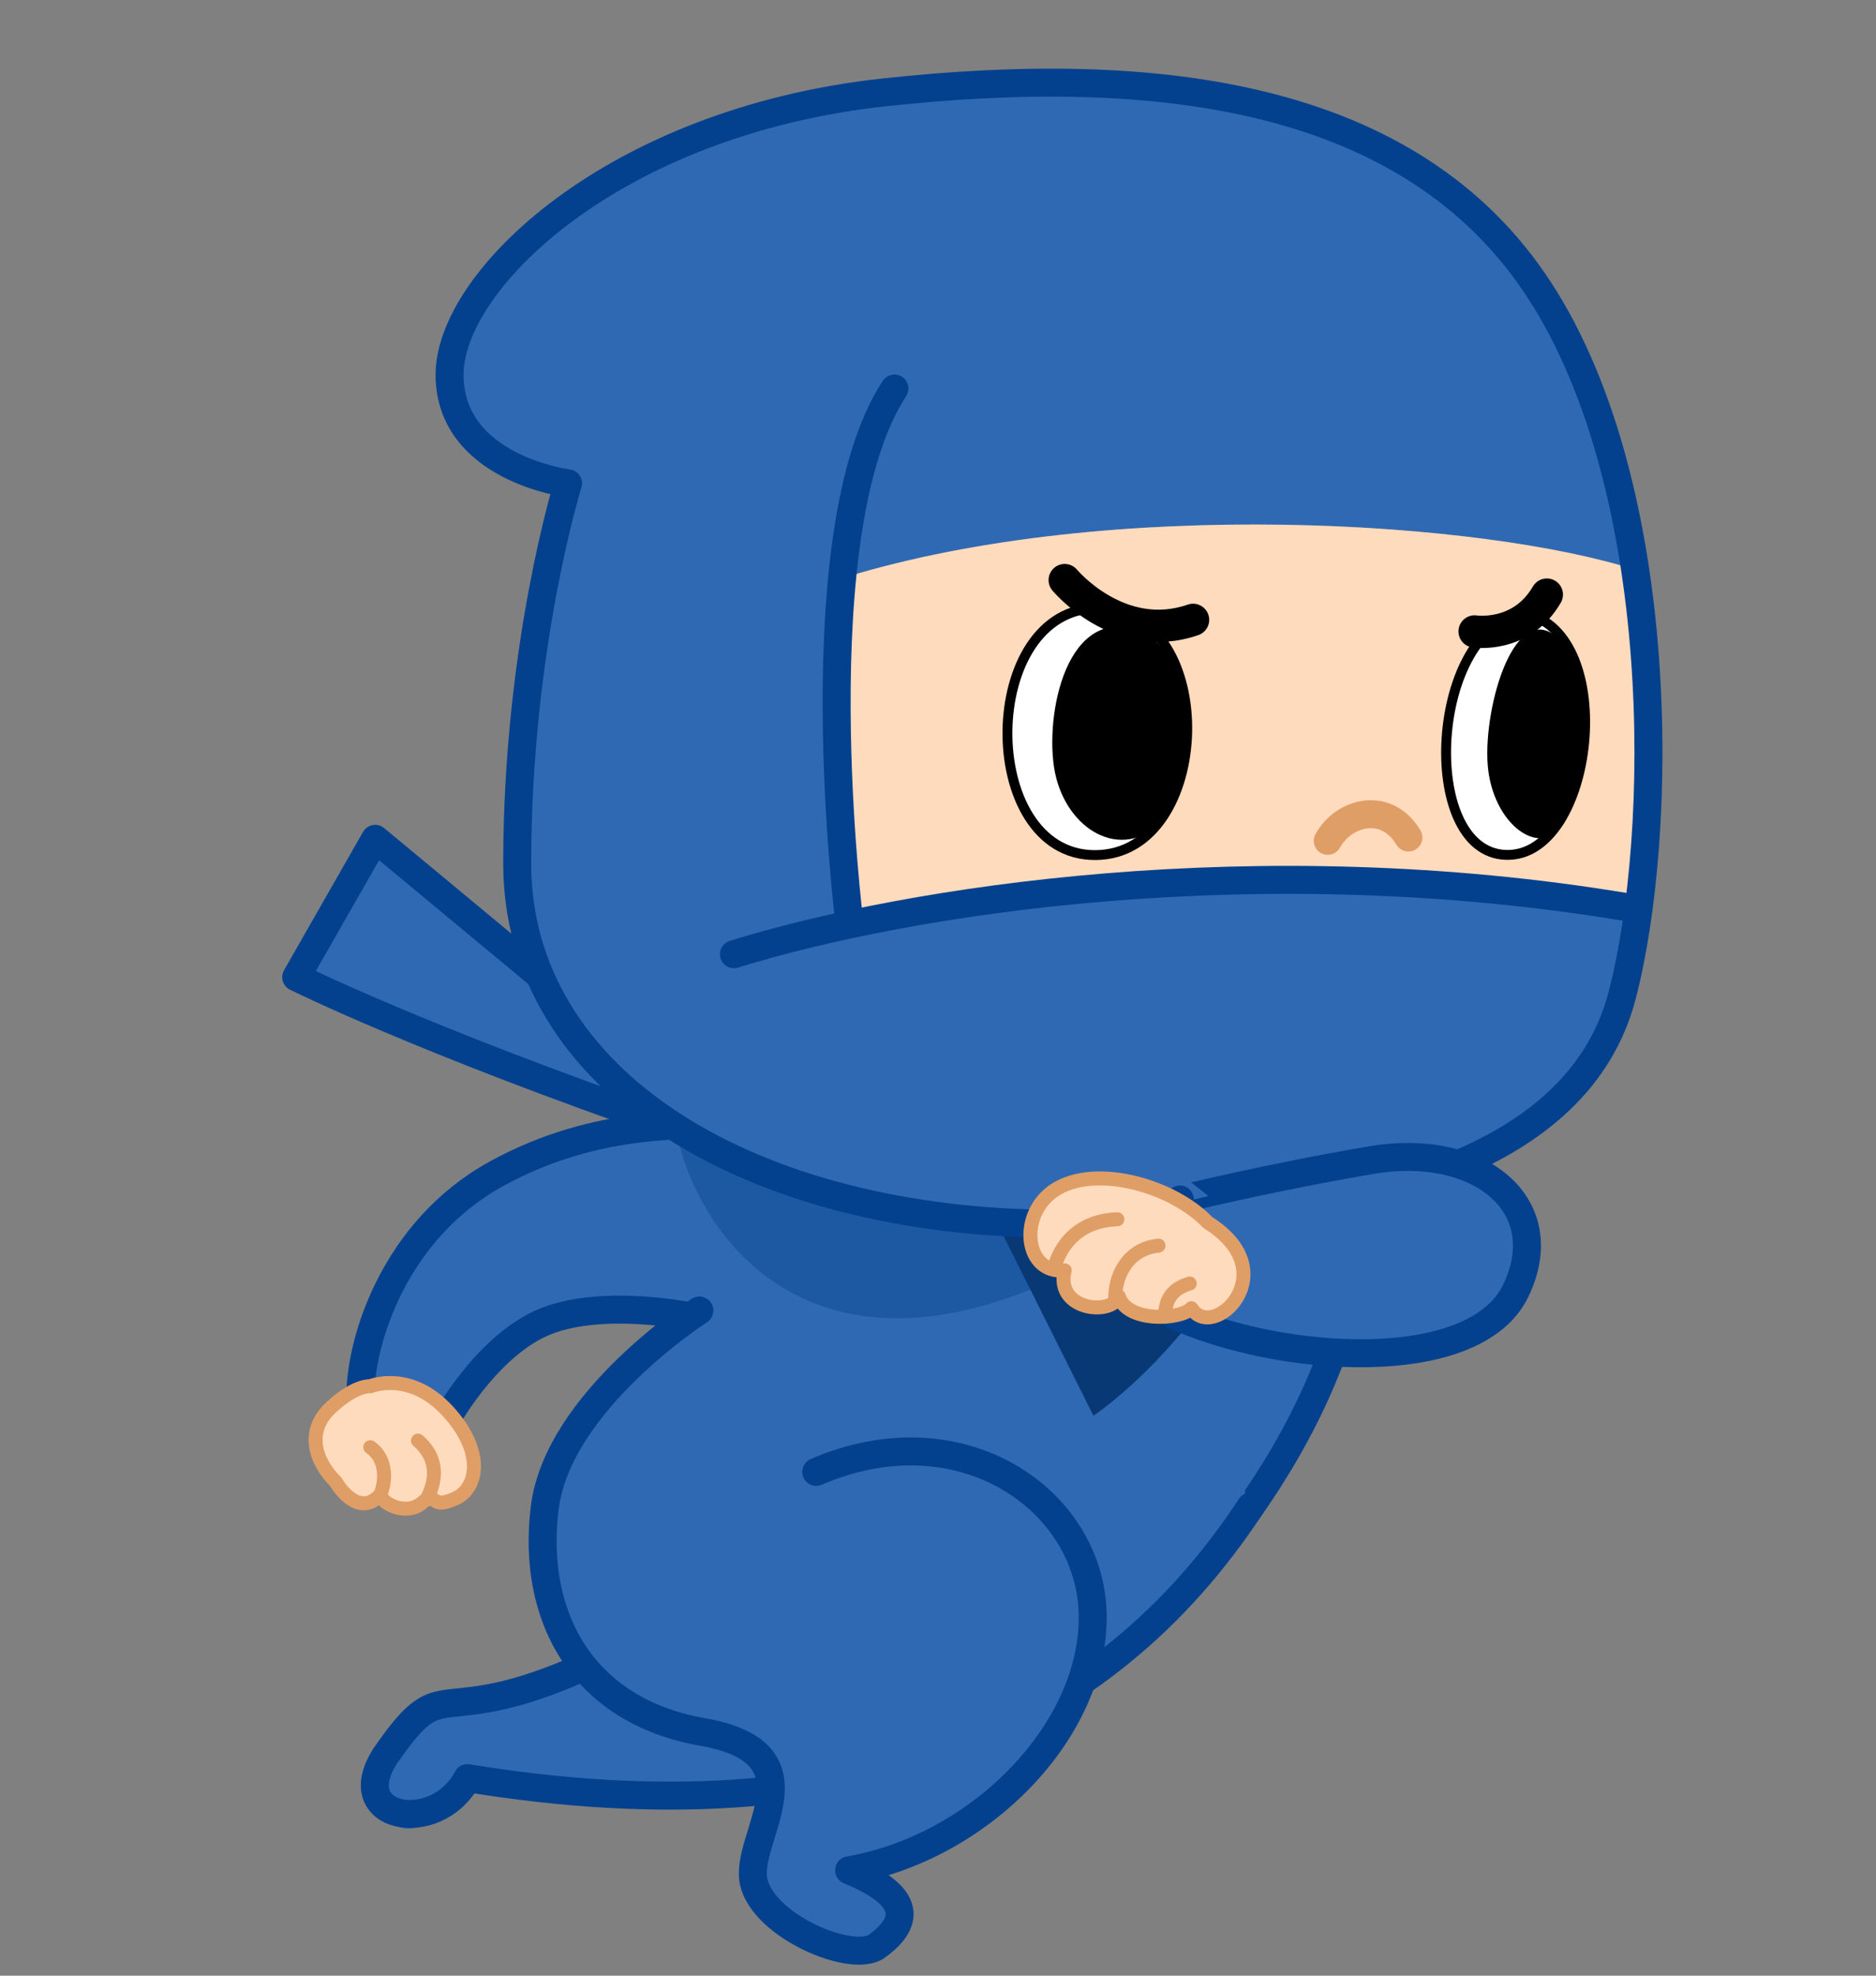 <?xml version="1.0" encoding="utf-8"?>
<!-- Generator: Adobe Illustrator 21.0.0, SVG Export Plug-In . SVG Version: 6.00 Build 0)  -->
<svg version="1.1" xmlns="http://www.w3.org/2000/svg" xmlns:xlink="http://www.w3.org/1999/xlink" x="0px" y="0px"
	 viewBox="0 0 190 200" enable-background="new 0 0 190 200" xml:space="preserve">
<rect x="0" y="0" width="190" height="200" fill="#808080" stroke="none"/>
<g id="レイヤー_13">
</g>
<g id="レイヤー_15">
</g>
<g id="レイヤー_1">
</g>
<g id="レイヤー_8">
</g>
<g id="レイヤー_9">
</g>
<g id="レイヤー_10">
</g>
<g id="レイヤー_11">
</g>
<g id="レイヤー_12">
</g>
<g id="レイヤー_5">
</g>
<g id="レイヤー_6">
</g>
<g id="レイヤー_7">
</g>
<g id="レイヤー_6のコピー">
	
		<path fill="#3069B3" stroke="#03418F" stroke-width="2.835" stroke-linecap="round" stroke-linejoin="round" stroke-miterlimit="10" d="
		M137.833,122C137.5,145,117,164,117,164s-14.966,7.278-28.716,7.778
		s-26.25-11.25-26.25-11.25l8-27.25c0,0-8.778-1.845-14.656,0.438
		c-5.878,2.283-10.045,9.783-10.045,9.783S40.385,141.781,36.5,141.333
		c0-5.659,3.479-16.853,13.786-22.512c10.307-5.659,19.806-4.85,24.656-5.052
		C79.793,113.567,137.833,122,137.833,122z"/>
	<path fill="#3069B3" d="M121.667,160.833c-21,24.5-49,19.5-75,20.5c-9,11.5-12.167-6.667-2.667-8.833
		c5.019-1.145,24.5-1.5,33.167-23.667C82.671,134.755,142.667,136.333,121.667,160.833z"/>
	
		<path fill="none" stroke="#03418F" stroke-width="2.835" stroke-linecap="round" stroke-linejoin="round" stroke-miterlimit="10" d="
		M126.667,152.5c-14.75,22.5-40.167,33.917-79.333,27.5
		c-3.167,6-12.833,4.167-8.083-2.583s4.75-4,12.5-6s21-9,23.5-14.25"/>
	<path fill="#1D58A3" d="M112,126.833c-30,17-42-3-43.5-12.5s34-2,34-2L112,126.833z"/>
	<path fill="#093975" d="M129.169,118.926c-6.505,16.533-18.43,24.393-18.43,24.393
		l-11.383-22.767L129.169,118.926z"/>
	
		<path fill="#FFDBBD" stroke="#E09E67" stroke-width="1.417" stroke-linecap="round" stroke-linejoin="round" stroke-miterlimit="10" d="
		M45.333,142.833c-3.833-4.167-7.833-2.5-7.833-2.5s-1.5-0.167-4,2.167s-1.667,5.333,0.5,7.5
		c0,0,2.167,3.833,4.5,1.333c0,0.001,0.002,0.002,0.002,0.004
		c0.623-1.424,0.671-3.678-1.002-4.837c1.674,1.159,1.625,3.412,1.002,4.837
		c0.429,1.132,2.896,2.081,4.343,0.705c0.1-0.095,0.216-0.163,0.336-0.214
		c0.851-1.571,1.482-3.968-0.849-5.995c2.331,2.027,1.7,4.424,0.849,5.995
		c0.305-0.128,0.651-0.111,0.926,0.105c0.324,0.253,0.859,0.287,2.058-0.266
		C48.333,150.667,49.167,147,45.333,142.833z"/>
	
		<path fill="#3069B3" stroke="#03418F" stroke-width="2.835" stroke-linecap="round" stroke-linejoin="round" stroke-miterlimit="10" d="
		M82.667,149c14.667-6.333,27.833,2.833,28,14.5
		c0.167,11.667-11.333,23.5-24.667,25.833c7.333,3,5.333,5.833,2.833,7.667
		c-2.5,1.833-11.5-2-12.5-6.5s7.167-13-5.167-15.167
		c-12.333-2.167-17.333-11.833-16-22.667c1.333-10.833,15.667-20,15.667-20"/>
	
		<path fill="#3069B3" stroke="#03418F" stroke-width="2.835" stroke-linecap="round" stroke-linejoin="round" stroke-miterlimit="10" d="
		M67.75,113.917c-25.25-8.75-37.75-15-37.75-15l8-14l32.25,26.75L67.75,113.917"/>
</g>
<g id="レイヤー_14">
	<g>
		<g>
			<path fill="#3069B3" d="M85.858,92.505c-2.133-17.888-0.299-34.055-0.299-34.055
				c27.064-8.278,64.804-5.672,80.043-0.774
				c-1.566-10.379-4.6-20.471-9.676-28.281c-13-20-38.912-23.039-66.412-20.039
				S45.532,28.427,45.532,37.927s12,11,12,11s-5.15,16.487-5.15,38.487
				s23.543,36.481,55.043,36.481s52.556-6.668,56.855-23.103
				c0.658-2.517,1.223-5.473,1.662-8.739
				C153.439,89.22,125.608,86.118,85.858,92.505z"/>
			<path fill="#FFDBBD" d="M85.559,58.45c0,0-1.833,16.167,0.299,34.055
				c39.75-6.387,67.581-3.285,80.085-0.451
				c1.309-9.732,1.489-22.249-0.341-34.378
				C150.363,52.778,112.623,50.172,85.559,58.45z"/>
		</g>
		
			<path id="XMLID_10_" fill="none" stroke="#03418F" stroke-width="2.835" stroke-linecap="round" stroke-linejoin="round" stroke-miterlimit="10" d="
			M155.926,29.395c13,20,12.654,54.962,8.355,71.397
			c-4.299,16.435-25.355,23.103-56.855,23.103s-55.043-14.481-55.043-36.481
			s5.15-38.487,5.15-38.487s-12-1.5-12-11S62.014,12.357,89.514,9.357
			S142.926,9.395,155.926,29.395z"/>
		
			<path fill="none" stroke="#E09E67" stroke-width="2.835" stroke-linecap="round" stroke-linejoin="round" stroke-miterlimit="10" d="
			M142.642,84.783c-2.167-3.667-6.5-2.667-8.167,0.333"/>
		<path fill="#FFFFFF" stroke="#000000" stroke-linecap="round" stroke-linejoin="round" stroke-miterlimit="10" d="
			M154.438,62.103c9.609,2.014,7.042,24.727-1.923,24.438
			C143.55,86.252,144.829,63.311,154.438,62.103z"/>
		<path d="M157.993,64.771c4.516,4.515,2.575,15.263,0.28,18.726
			c-2.295,3.463-7.124-0.102-7.596-6.028
			C150.206,71.543,153.477,60.256,157.993,64.771z"/>
		
			<path fill="none" stroke="#000000" stroke-width="3.267" stroke-linecap="round" stroke-linejoin="round" stroke-miterlimit="10" d="
			M156.663,60.192c-2.594,4.467-7.317,3.728-7.317,3.728"/>
		<path fill="#FFFFFF" stroke="#000000" stroke-linecap="round" stroke-linejoin="round" stroke-miterlimit="10" d="
			M111.346,61.564c12.259,0.215,11.593,24.949-0.42,24.998
			C98.913,86.61,99.087,61.349,111.346,61.564z"/>
		
			<path fill="none" stroke="#000000" stroke-width="3.267" stroke-linecap="round" stroke-linejoin="round" stroke-miterlimit="10" d="
			M120.833,62.748c-7.501,2.599-13.001-4.026-13.001-4.026"/>
		<path d="M116.455,64.267c5.48,5.268,4.927,15.617,0.804,19.268
			c-4.124,3.651-9.622,0.105-10.514-5.917S108.384,60.253,116.455,64.267z"/>
		
			<path fill="none" stroke="#03418F" stroke-width="2.835" stroke-linecap="round" stroke-linejoin="round" stroke-miterlimit="10" d="
			M164.832,91.846c-37.5-6.25-72.75-0.75-90.5,4.75"/>
		
			<path fill="none" stroke="#03418F" stroke-width="2.835" stroke-linecap="round" stroke-linejoin="round" stroke-miterlimit="10" d="
			M90.592,39.331c-9.536,14.512-4.561,54.109-4.561,54.109"/>
	</g>
	<g>
		
			<path fill="#3069B3" stroke="#03418F" stroke-width="2.835" stroke-linecap="round" stroke-linejoin="round" stroke-miterlimit="10" d="
			M138.811,117.449c10.988-1.893,18.88,4.539,14.7,13.218
			s-23.865,7.358-34.68,2.429l0.667-11.667
			C119.498,121.43,127.823,119.342,138.811,117.449z"/>
		
			<path fill="#FFDBBD" stroke="#E09E67" stroke-width="1.417" stroke-linecap="round" stroke-linejoin="round" stroke-miterlimit="10" d="
			M122.332,123.763c-3.5-3.667-11-5.833-15.167-3.5c-3.758,2.104-3.574,7.581-0.447,8.272
			c0.589-2.392,2.452-4.972,6.447-5.105c-3.995,0.133-5.858,2.713-6.447,5.105
			c0.34,0.075,0.705,0.111,1.114,0.062c-0.906,3.624,3.649,4.504,5.135,3.152
			c-0.172-2.437,1.184-5.333,4.365-5.652c-3.181,0.318-4.536,3.215-4.365,5.652
			c0.154-0.14,0.286-0.297,0.365-0.485c0.833,2.667,6.333,2.333,7.333,1.167
			C122.832,135.93,130.332,128.763,122.332,123.763z M117.998,133.263
			c0-1.833,0.833-2.833,2.5-3.333C118.832,130.43,117.998,131.43,117.998,133.263z"/>
	</g>
</g>
</svg>
